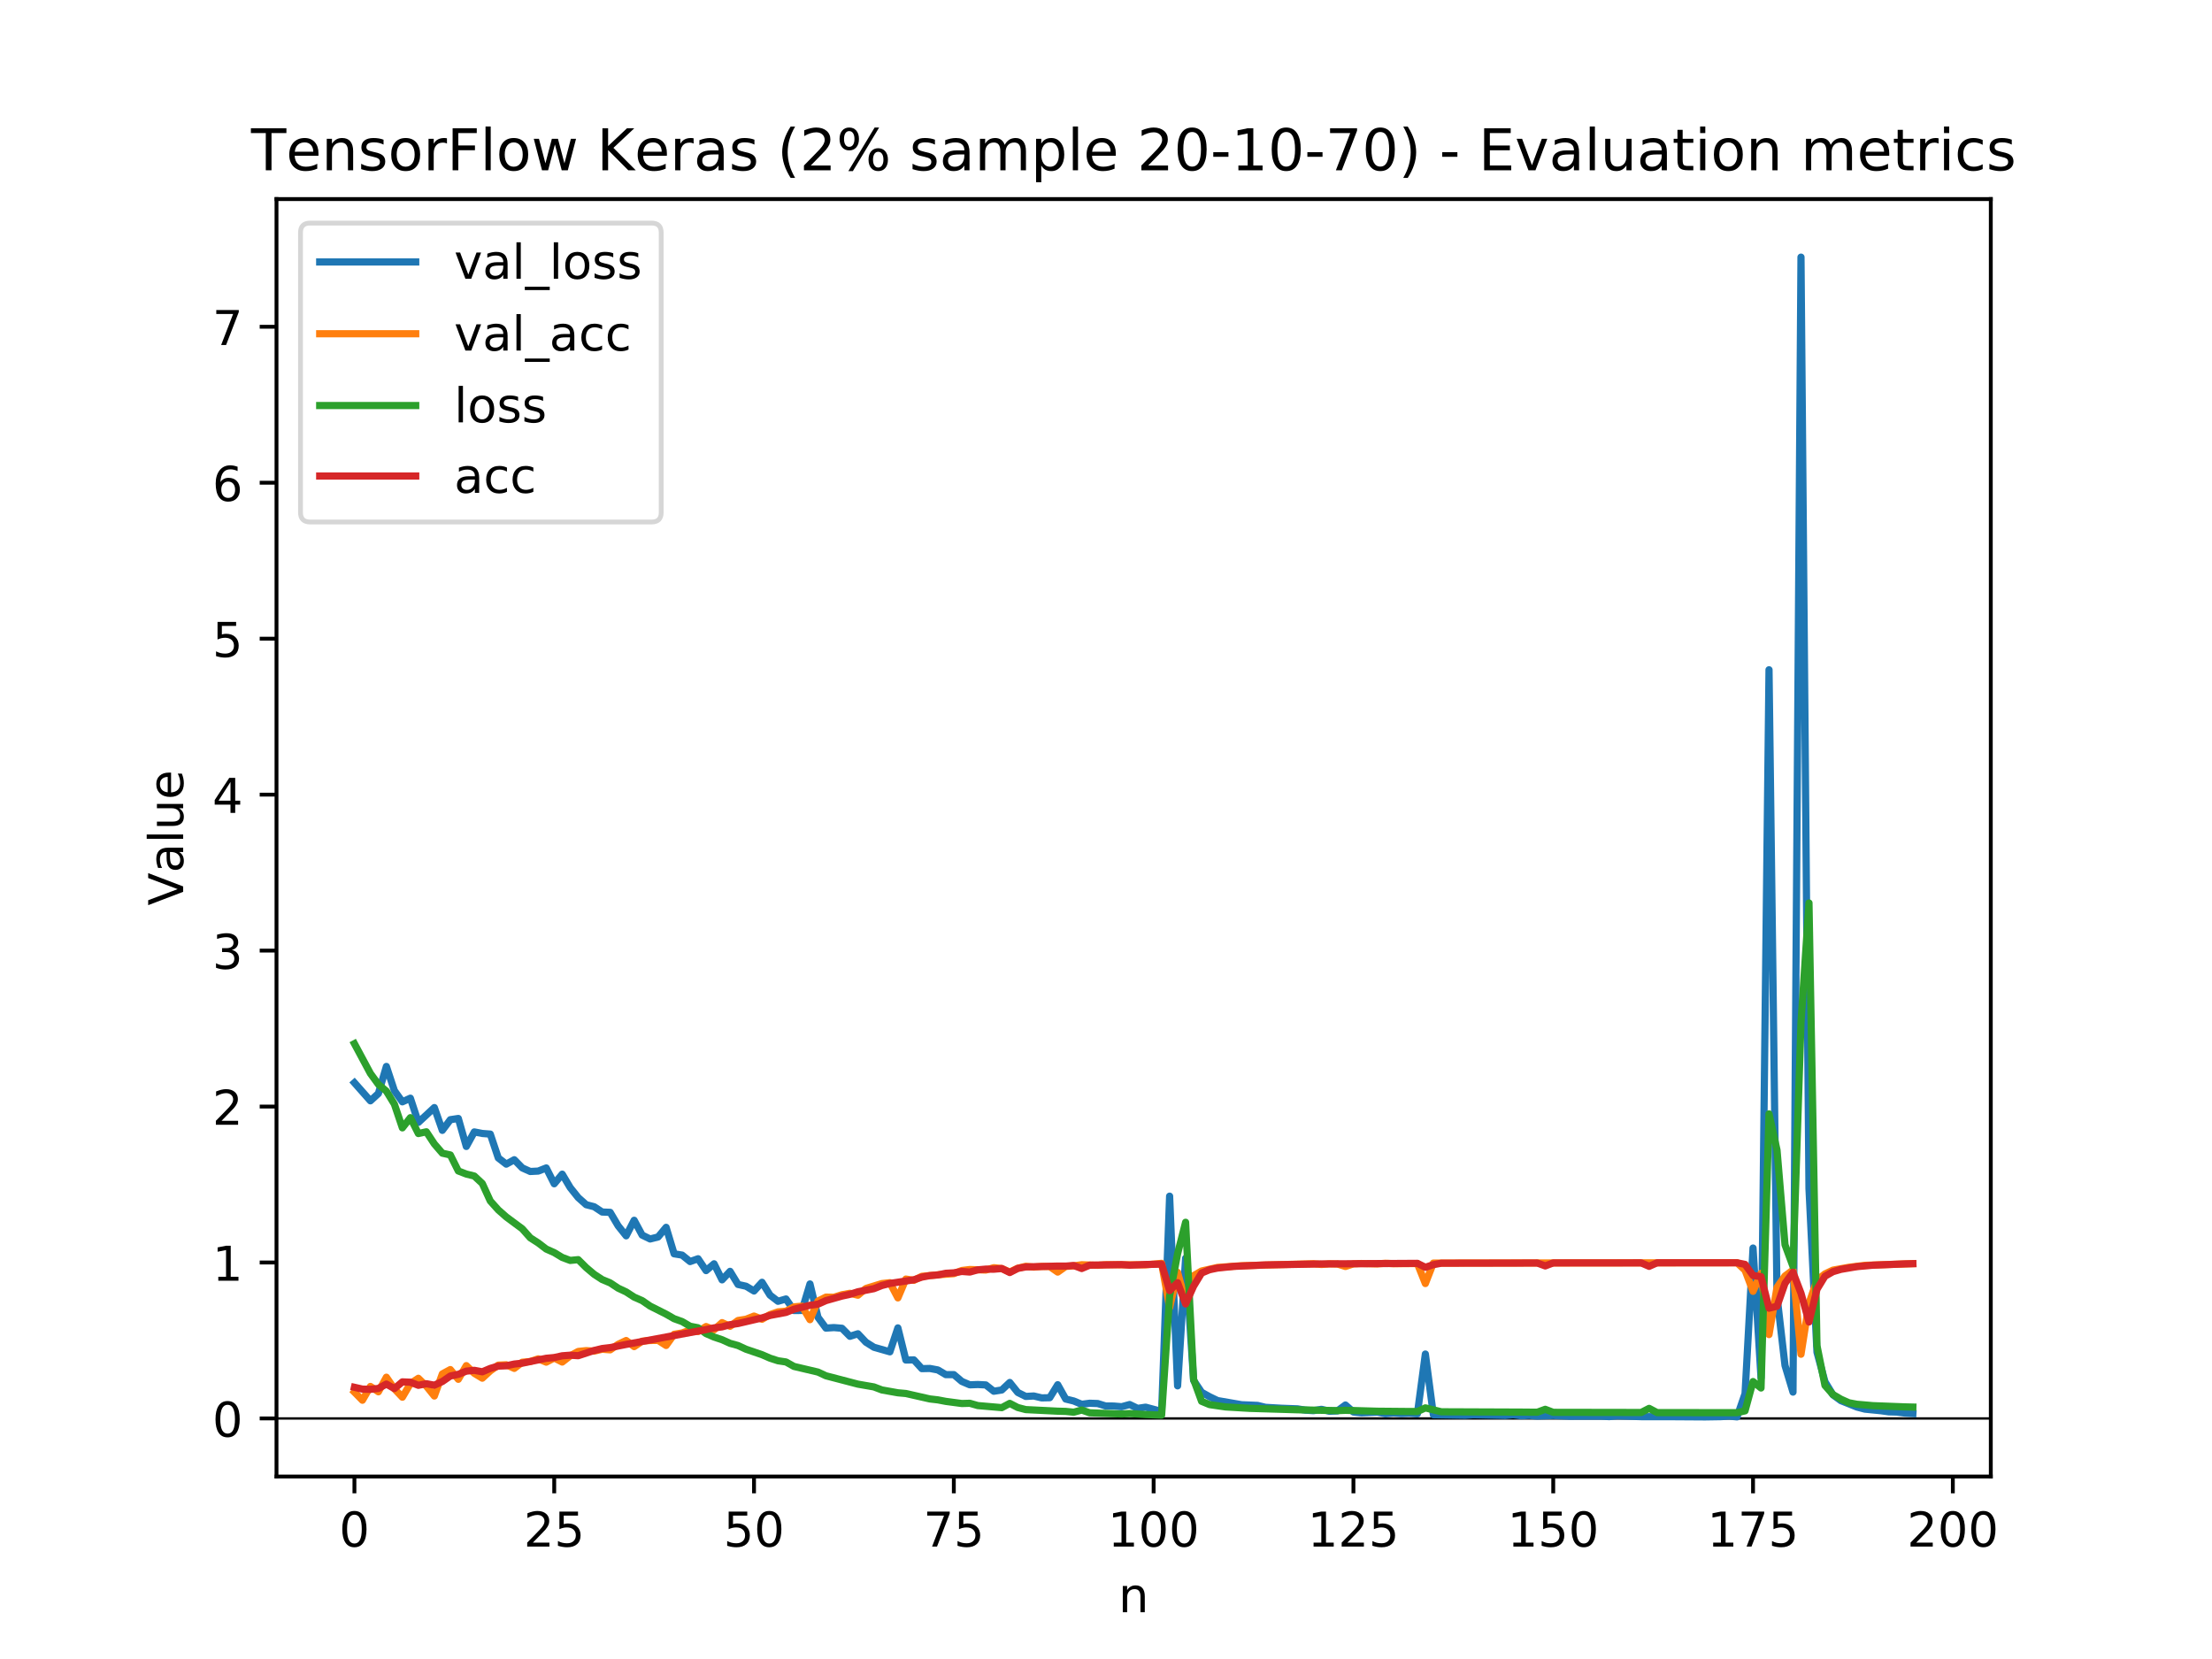 <?xml version="1.0" encoding="utf-8" standalone="no"?>
<!DOCTYPE svg PUBLIC "-//W3C//DTD SVG 1.1//EN"
  "http://www.w3.org/Graphics/SVG/1.1/DTD/svg11.dtd">
<!-- Created with matplotlib (https://matplotlib.org/) -->
<svg height="345.6pt" version="1.1" viewBox="0 0 460.8 345.6" width="460.8pt" xmlns="http://www.w3.org/2000/svg" xmlns:xlink="http://www.w3.org/1999/xlink">
 <defs>
  <style type="text/css">
*{stroke-linecap:butt;stroke-linejoin:round;}
  </style>
 </defs>
 <g id="figure_1">
  <g id="patch_1">
   <path d="M 0 345.6 
L 460.8 345.6 
L 460.8 0 
L 0 0 
z
" style="fill:#ffffff;"/>
  </g>
  <g id="axes_1">
   <g id="patch_2">
    <path d="M 57.6 307.584 
L 414.72 307.584 
L 414.72 41.472 
L 57.6 41.472 
z
" style="fill:#ffffff;"/>
   </g>
   <g id="matplotlib.axis_1">
    <g id="xtick_1">
     <g id="line2d_1">
      <defs>
       <path d="M 0 0 
L 0 3.5 
" id="m8c612cebae" style="stroke:#000000;stroke-width:0.8;"/>
      </defs>
      <g>
       <use style="stroke:#000000;stroke-width:0.8;" x="73.833" xlink:href="#m8c612cebae" y="307.584"/>
      </g>
     </g>
     <g id="text_1">
      <!-- 0 -->
      <defs>
       <path d="M 31.781 66.406 
Q 24.172 66.406 20.328 58.906 
Q 16.5 51.422 16.5 36.375 
Q 16.5 21.391 20.328 13.891 
Q 24.172 6.391 31.781 6.391 
Q 39.453 6.391 43.281 13.891 
Q 47.125 21.391 47.125 36.375 
Q 47.125 51.422 43.281 58.906 
Q 39.453 66.406 31.781 66.406 
z
M 31.781 74.219 
Q 44.047 74.219 50.516 64.516 
Q 56.984 54.828 56.984 36.375 
Q 56.984 17.969 50.516 8.266 
Q 44.047 -1.422 31.781 -1.422 
Q 19.531 -1.422 13.062 8.266 
Q 6.594 17.969 6.594 36.375 
Q 6.594 54.828 13.062 64.516 
Q 19.531 74.219 31.781 74.219 
z
" id="DejaVuSans-48"/>
      </defs>
      <g transform="translate(70.651 322.182)scale(0.1 -0.1)">
       <use xlink:href="#DejaVuSans-48"/>
      </g>
     </g>
    </g>
    <g id="xtick_2">
     <g id="line2d_2">
      <g>
       <use style="stroke:#000000;stroke-width:0.8;" x="115.455" xlink:href="#m8c612cebae" y="307.584"/>
      </g>
     </g>
     <g id="text_2">
      <!-- 25 -->
      <defs>
       <path d="M 19.188 8.297 
L 53.609 8.297 
L 53.609 0 
L 7.328 0 
L 7.328 8.297 
Q 12.938 14.109 22.625 23.891 
Q 32.328 33.688 34.812 36.531 
Q 39.547 41.844 41.422 45.531 
Q 43.312 49.219 43.312 52.781 
Q 43.312 58.594 39.234 62.25 
Q 35.156 65.922 28.609 65.922 
Q 23.969 65.922 18.812 64.312 
Q 13.672 62.703 7.812 59.422 
L 7.812 69.391 
Q 13.766 71.781 18.938 73 
Q 24.125 74.219 28.422 74.219 
Q 39.75 74.219 46.484 68.547 
Q 53.219 62.891 53.219 53.422 
Q 53.219 48.922 51.531 44.891 
Q 49.859 40.875 45.406 35.406 
Q 44.188 33.984 37.641 27.219 
Q 31.109 20.453 19.188 8.297 
z
" id="DejaVuSans-50"/>
       <path d="M 10.797 72.906 
L 49.516 72.906 
L 49.516 64.594 
L 19.828 64.594 
L 19.828 46.734 
Q 21.969 47.469 24.109 47.828 
Q 26.266 48.188 28.422 48.188 
Q 40.625 48.188 47.75 41.5 
Q 54.891 34.812 54.891 23.391 
Q 54.891 11.625 47.562 5.094 
Q 40.234 -1.422 26.906 -1.422 
Q 22.312 -1.422 17.547 -0.641 
Q 12.797 0.141 7.719 1.703 
L 7.719 11.625 
Q 12.109 9.234 16.797 8.062 
Q 21.484 6.891 26.703 6.891 
Q 35.156 6.891 40.078 11.328 
Q 45.016 15.766 45.016 23.391 
Q 45.016 31 40.078 35.438 
Q 35.156 39.891 26.703 39.891 
Q 22.75 39.891 18.812 39.016 
Q 14.891 38.141 10.797 36.281 
z
" id="DejaVuSans-53"/>
      </defs>
      <g transform="translate(109.093 322.182)scale(0.1 -0.1)">
       <use xlink:href="#DejaVuSans-50"/>
       <use x="63.623" xlink:href="#DejaVuSans-53"/>
      </g>
     </g>
    </g>
    <g id="xtick_3">
     <g id="line2d_3">
      <g>
       <use style="stroke:#000000;stroke-width:0.8;" x="157.077" xlink:href="#m8c612cebae" y="307.584"/>
      </g>
     </g>
     <g id="text_3">
      <!-- 50 -->
      <g transform="translate(150.715 322.182)scale(0.1 -0.1)">
       <use xlink:href="#DejaVuSans-53"/>
       <use x="63.623" xlink:href="#DejaVuSans-48"/>
      </g>
     </g>
    </g>
    <g id="xtick_4">
     <g id="line2d_4">
      <g>
       <use style="stroke:#000000;stroke-width:0.8;" x="198.7" xlink:href="#m8c612cebae" y="307.584"/>
      </g>
     </g>
     <g id="text_4">
      <!-- 75 -->
      <defs>
       <path d="M 8.203 72.906 
L 55.078 72.906 
L 55.078 68.703 
L 28.609 0 
L 18.312 0 
L 43.219 64.594 
L 8.203 64.594 
z
" id="DejaVuSans-55"/>
      </defs>
      <g transform="translate(192.337 322.182)scale(0.1 -0.1)">
       <use xlink:href="#DejaVuSans-55"/>
       <use x="63.623" xlink:href="#DejaVuSans-53"/>
      </g>
     </g>
    </g>
    <g id="xtick_5">
     <g id="line2d_5">
      <g>
       <use style="stroke:#000000;stroke-width:0.8;" x="240.322" xlink:href="#m8c612cebae" y="307.584"/>
      </g>
     </g>
     <g id="text_5">
      <!-- 100 -->
      <defs>
       <path d="M 12.406 8.297 
L 28.516 8.297 
L 28.516 63.922 
L 10.984 60.406 
L 10.984 69.391 
L 28.422 72.906 
L 38.281 72.906 
L 38.281 8.297 
L 54.391 8.297 
L 54.391 0 
L 12.406 0 
z
" id="DejaVuSans-49"/>
      </defs>
      <g transform="translate(230.778 322.182)scale(0.1 -0.1)">
       <use xlink:href="#DejaVuSans-49"/>
       <use x="63.623" xlink:href="#DejaVuSans-48"/>
       <use x="127.246" xlink:href="#DejaVuSans-48"/>
      </g>
     </g>
    </g>
    <g id="xtick_6">
     <g id="line2d_6">
      <g>
       <use style="stroke:#000000;stroke-width:0.8;" x="281.945" xlink:href="#m8c612cebae" y="307.584"/>
      </g>
     </g>
     <g id="text_6">
      <!-- 125 -->
      <g transform="translate(272.401 322.182)scale(0.1 -0.1)">
       <use xlink:href="#DejaVuSans-49"/>
       <use x="63.623" xlink:href="#DejaVuSans-50"/>
       <use x="127.246" xlink:href="#DejaVuSans-53"/>
      </g>
     </g>
    </g>
    <g id="xtick_7">
     <g id="line2d_7">
      <g>
       <use style="stroke:#000000;stroke-width:0.8;" x="323.567" xlink:href="#m8c612cebae" y="307.584"/>
      </g>
     </g>
     <g id="text_7">
      <!-- 150 -->
      <g transform="translate(314.023 322.182)scale(0.1 -0.1)">
       <use xlink:href="#DejaVuSans-49"/>
       <use x="63.623" xlink:href="#DejaVuSans-53"/>
       <use x="127.246" xlink:href="#DejaVuSans-48"/>
      </g>
     </g>
    </g>
    <g id="xtick_8">
     <g id="line2d_8">
      <g>
       <use style="stroke:#000000;stroke-width:0.8;" x="365.189" xlink:href="#m8c612cebae" y="307.584"/>
      </g>
     </g>
     <g id="text_8">
      <!-- 175 -->
      <g transform="translate(355.646 322.182)scale(0.1 -0.1)">
       <use xlink:href="#DejaVuSans-49"/>
       <use x="63.623" xlink:href="#DejaVuSans-55"/>
       <use x="127.246" xlink:href="#DejaVuSans-53"/>
      </g>
     </g>
    </g>
    <g id="xtick_9">
     <g id="line2d_9">
      <g>
       <use style="stroke:#000000;stroke-width:0.8;" x="406.812" xlink:href="#m8c612cebae" y="307.584"/>
      </g>
     </g>
     <g id="text_9">
      <!-- 200 -->
      <g transform="translate(397.268 322.182)scale(0.1 -0.1)">
       <use xlink:href="#DejaVuSans-50"/>
       <use x="63.623" xlink:href="#DejaVuSans-48"/>
       <use x="127.246" xlink:href="#DejaVuSans-48"/>
      </g>
     </g>
    </g>
    <g id="text_10">
     <!-- n -->
     <defs>
      <path d="M 54.891 33.016 
L 54.891 0 
L 45.906 0 
L 45.906 32.719 
Q 45.906 40.484 42.875 44.328 
Q 39.844 48.188 33.797 48.188 
Q 26.516 48.188 22.312 43.547 
Q 18.109 38.922 18.109 30.906 
L 18.109 0 
L 9.078 0 
L 9.078 54.688 
L 18.109 54.688 
L 18.109 46.188 
Q 21.344 51.125 25.703 53.562 
Q 30.078 56 35.797 56 
Q 45.219 56 50.047 50.172 
Q 54.891 44.344 54.891 33.016 
z
" id="DejaVuSans-110"/>
     </defs>
     <g transform="translate(232.991 335.861)scale(0.1 -0.1)">
      <use xlink:href="#DejaVuSans-110"/>
     </g>
    </g>
   </g>
   <g id="matplotlib.axis_2">
    <g id="ytick_1">
     <g id="line2d_10">
      <defs>
       <path d="M 0 0 
L -3.5 0 
" id="m9484116453" style="stroke:#000000;stroke-width:0.8;"/>
      </defs>
      <g>
       <use style="stroke:#000000;stroke-width:0.8;" x="57.6" xlink:href="#m9484116453" y="295.488"/>
      </g>
     </g>
     <g id="text_11">
      <!-- 0 -->
      <g transform="translate(44.237 299.287)scale(0.1 -0.1)">
       <use xlink:href="#DejaVuSans-48"/>
      </g>
     </g>
    </g>
    <g id="ytick_2">
     <g id="line2d_11">
      <g>
       <use style="stroke:#000000;stroke-width:0.8;" x="57.6" xlink:href="#m9484116453" y="263"/>
      </g>
     </g>
     <g id="text_12">
      <!-- 1 -->
      <g transform="translate(44.237 266.799)scale(0.1 -0.1)">
       <use xlink:href="#DejaVuSans-49"/>
      </g>
     </g>
    </g>
    <g id="ytick_3">
     <g id="line2d_12">
      <g>
       <use style="stroke:#000000;stroke-width:0.8;" x="57.6" xlink:href="#m9484116453" y="230.512"/>
      </g>
     </g>
     <g id="text_13">
      <!-- 2 -->
      <g transform="translate(44.237 234.311)scale(0.1 -0.1)">
       <use xlink:href="#DejaVuSans-50"/>
      </g>
     </g>
    </g>
    <g id="ytick_4">
     <g id="line2d_13">
      <g>
       <use style="stroke:#000000;stroke-width:0.8;" x="57.6" xlink:href="#m9484116453" y="198.024"/>
      </g>
     </g>
     <g id="text_14">
      <!-- 3 -->
      <defs>
       <path d="M 40.578 39.312 
Q 47.656 37.797 51.625 33 
Q 55.609 28.219 55.609 21.188 
Q 55.609 10.406 48.188 4.484 
Q 40.766 -1.422 27.094 -1.422 
Q 22.516 -1.422 17.656 -0.516 
Q 12.797 0.391 7.625 2.203 
L 7.625 11.719 
Q 11.719 9.328 16.594 8.109 
Q 21.484 6.891 26.812 6.891 
Q 36.078 6.891 40.938 10.547 
Q 45.797 14.203 45.797 21.188 
Q 45.797 27.641 41.281 31.266 
Q 36.766 34.906 28.719 34.906 
L 20.219 34.906 
L 20.219 43.016 
L 29.109 43.016 
Q 36.375 43.016 40.234 45.922 
Q 44.094 48.828 44.094 54.297 
Q 44.094 59.906 40.109 62.906 
Q 36.141 65.922 28.719 65.922 
Q 24.656 65.922 20.016 65.031 
Q 15.375 64.156 9.812 62.312 
L 9.812 71.094 
Q 15.438 72.656 20.344 73.438 
Q 25.25 74.219 29.594 74.219 
Q 40.828 74.219 47.359 69.109 
Q 53.906 64.016 53.906 55.328 
Q 53.906 49.266 50.438 45.094 
Q 46.969 40.922 40.578 39.312 
z
" id="DejaVuSans-51"/>
      </defs>
      <g transform="translate(44.237 201.824)scale(0.1 -0.1)">
       <use xlink:href="#DejaVuSans-51"/>
      </g>
     </g>
    </g>
    <g id="ytick_5">
     <g id="line2d_14">
      <g>
       <use style="stroke:#000000;stroke-width:0.8;" x="57.6" xlink:href="#m9484116453" y="165.536"/>
      </g>
     </g>
     <g id="text_15">
      <!-- 4 -->
      <defs>
       <path d="M 37.797 64.312 
L 12.891 25.391 
L 37.797 25.391 
z
M 35.203 72.906 
L 47.609 72.906 
L 47.609 25.391 
L 58.016 25.391 
L 58.016 17.188 
L 47.609 17.188 
L 47.609 0 
L 37.797 0 
L 37.797 17.188 
L 4.891 17.188 
L 4.891 26.703 
z
" id="DejaVuSans-52"/>
      </defs>
      <g transform="translate(44.237 169.336)scale(0.1 -0.1)">
       <use xlink:href="#DejaVuSans-52"/>
      </g>
     </g>
    </g>
    <g id="ytick_6">
     <g id="line2d_15">
      <g>
       <use style="stroke:#000000;stroke-width:0.8;" x="57.6" xlink:href="#m9484116453" y="133.049"/>
      </g>
     </g>
     <g id="text_16">
      <!-- 5 -->
      <g transform="translate(44.237 136.848)scale(0.1 -0.1)">
       <use xlink:href="#DejaVuSans-53"/>
      </g>
     </g>
    </g>
    <g id="ytick_7">
     <g id="line2d_16">
      <g>
       <use style="stroke:#000000;stroke-width:0.8;" x="57.6" xlink:href="#m9484116453" y="100.561"/>
      </g>
     </g>
     <g id="text_17">
      <!-- 6 -->
      <defs>
       <path d="M 33.016 40.375 
Q 26.375 40.375 22.484 35.828 
Q 18.609 31.297 18.609 23.391 
Q 18.609 15.531 22.484 10.953 
Q 26.375 6.391 33.016 6.391 
Q 39.656 6.391 43.531 10.953 
Q 47.406 15.531 47.406 23.391 
Q 47.406 31.297 43.531 35.828 
Q 39.656 40.375 33.016 40.375 
z
M 52.594 71.297 
L 52.594 62.312 
Q 48.875 64.062 45.094 64.984 
Q 41.312 65.922 37.594 65.922 
Q 27.828 65.922 22.672 59.328 
Q 17.531 52.734 16.797 39.406 
Q 19.672 43.656 24.016 45.922 
Q 28.375 48.188 33.594 48.188 
Q 44.578 48.188 50.953 41.516 
Q 57.328 34.859 57.328 23.391 
Q 57.328 12.156 50.688 5.359 
Q 44.047 -1.422 33.016 -1.422 
Q 20.359 -1.422 13.672 8.266 
Q 6.984 17.969 6.984 36.375 
Q 6.984 53.656 15.188 63.938 
Q 23.391 74.219 37.203 74.219 
Q 40.922 74.219 44.703 73.484 
Q 48.484 72.75 52.594 71.297 
z
" id="DejaVuSans-54"/>
      </defs>
      <g transform="translate(44.237 104.36)scale(0.1 -0.1)">
       <use xlink:href="#DejaVuSans-54"/>
      </g>
     </g>
    </g>
    <g id="ytick_8">
     <g id="line2d_17">
      <g>
       <use style="stroke:#000000;stroke-width:0.8;" x="57.6" xlink:href="#m9484116453" y="68.073"/>
      </g>
     </g>
     <g id="text_18">
      <!-- 7 -->
      <g transform="translate(44.237 71.872)scale(0.1 -0.1)">
       <use xlink:href="#DejaVuSans-55"/>
      </g>
     </g>
    </g>
    <g id="text_19">
     <!-- Value -->
     <defs>
      <path d="M 28.609 0 
L 0.781 72.906 
L 11.078 72.906 
L 34.188 11.531 
L 57.328 72.906 
L 67.578 72.906 
L 39.797 0 
z
" id="DejaVuSans-86"/>
      <path d="M 34.281 27.484 
Q 23.391 27.484 19.188 25 
Q 14.984 22.516 14.984 16.5 
Q 14.984 11.719 18.141 8.906 
Q 21.297 6.109 26.703 6.109 
Q 34.188 6.109 38.703 11.406 
Q 43.219 16.703 43.219 25.484 
L 43.219 27.484 
z
M 52.203 31.203 
L 52.203 0 
L 43.219 0 
L 43.219 8.297 
Q 40.141 3.328 35.547 0.953 
Q 30.953 -1.422 24.312 -1.422 
Q 15.922 -1.422 10.953 3.297 
Q 6 8.016 6 15.922 
Q 6 25.141 12.172 29.828 
Q 18.359 34.516 30.609 34.516 
L 43.219 34.516 
L 43.219 35.406 
Q 43.219 41.609 39.141 45 
Q 35.062 48.391 27.688 48.391 
Q 23 48.391 18.547 47.266 
Q 14.109 46.141 10.016 43.891 
L 10.016 52.203 
Q 14.938 54.109 19.578 55.047 
Q 24.219 56 28.609 56 
Q 40.484 56 46.344 49.844 
Q 52.203 43.703 52.203 31.203 
z
" id="DejaVuSans-97"/>
      <path d="M 9.422 75.984 
L 18.406 75.984 
L 18.406 0 
L 9.422 0 
z
" id="DejaVuSans-108"/>
      <path d="M 8.5 21.578 
L 8.5 54.688 
L 17.484 54.688 
L 17.484 21.922 
Q 17.484 14.156 20.5 10.266 
Q 23.531 6.391 29.594 6.391 
Q 36.859 6.391 41.078 11.031 
Q 45.312 15.672 45.312 23.688 
L 45.312 54.688 
L 54.297 54.688 
L 54.297 0 
L 45.312 0 
L 45.312 8.406 
Q 42.047 3.422 37.719 1 
Q 33.406 -1.422 27.688 -1.422 
Q 18.266 -1.422 13.375 4.438 
Q 8.5 10.297 8.5 21.578 
z
M 31.109 56 
z
" id="DejaVuSans-117"/>
      <path d="M 56.203 29.594 
L 56.203 25.203 
L 14.891 25.203 
Q 15.484 15.922 20.484 11.062 
Q 25.484 6.203 34.422 6.203 
Q 39.594 6.203 44.453 7.469 
Q 49.312 8.734 54.109 11.281 
L 54.109 2.781 
Q 49.266 0.734 44.188 -0.344 
Q 39.109 -1.422 33.891 -1.422 
Q 20.797 -1.422 13.156 6.188 
Q 5.516 13.812 5.516 26.812 
Q 5.516 40.234 12.766 48.109 
Q 20.016 56 32.328 56 
Q 43.359 56 49.781 48.891 
Q 56.203 41.797 56.203 29.594 
z
M 47.219 32.234 
Q 47.125 39.594 43.094 43.984 
Q 39.062 48.391 32.422 48.391 
Q 24.906 48.391 20.391 44.141 
Q 15.875 39.891 15.188 32.172 
z
" id="DejaVuSans-101"/>
     </defs>
     <g transform="translate(38.158 188.641)rotate(-90)scale(0.1 -0.1)">
      <use xlink:href="#DejaVuSans-86"/>
      <use x="68.299" xlink:href="#DejaVuSans-97"/>
      <use x="129.578" xlink:href="#DejaVuSans-108"/>
      <use x="157.361" xlink:href="#DejaVuSans-117"/>
      <use x="220.74" xlink:href="#DejaVuSans-101"/>
     </g>
    </g>
   </g>
   <g id="line2d_18">
    <path clip-path="url(#p5ff50a7398)" d="M 57.6 295.488 
L 414.72 295.488 
" style="fill:none;stroke:#000000;stroke-linecap:square;stroke-width:0.5;"/>
   </g>
   <g id="line2d_19">
    <path clip-path="url(#p5ff50a7398)" d="M 73.833 225.557 
L 77.163 229.319 
L 78.827 227.795 
L 80.492 222.158 
L 82.157 227.207 
L 83.822 229.531 
L 85.487 228.772 
L 87.152 233.819 
L 90.482 230.729 
L 92.147 235.473 
L 93.811 233.253 
L 95.476 232.996 
L 97.141 238.827 
L 98.806 235.799 
L 100.471 236.123 
L 102.136 236.252 
L 103.801 241.219 
L 105.466 242.512 
L 107.131 241.595 
L 108.796 243.294 
L 110.46 244.042 
L 112.125 243.959 
L 113.79 243.304 
L 115.455 246.602 
L 117.12 244.601 
L 118.785 247.4 
L 120.45 249.479 
L 122.115 250.961 
L 123.78 251.386 
L 125.444 252.486 
L 127.109 252.551 
L 128.774 255.365 
L 130.439 257.445 
L 132.104 254.205 
L 133.769 257.294 
L 135.434 258.103 
L 137.099 257.68 
L 138.764 255.677 
L 140.429 261.193 
L 142.093 261.459 
L 143.758 262.806 
L 145.423 262.218 
L 147.088 264.693 
L 148.753 263.272 
L 150.418 266.617 
L 152.083 264.845 
L 153.748 267.576 
L 155.413 267.943 
L 157.077 268.938 
L 158.742 267.122 
L 160.407 269.804 
L 162.072 271.083 
L 163.737 270.598 
L 165.402 273.008 
L 167.067 272.989 
L 168.732 267.47 
L 170.397 274.41 
L 172.062 276.67 
L 173.726 276.559 
L 175.391 276.702 
L 177.056 278.377 
L 178.721 277.848 
L 180.386 279.608 
L 182.051 280.657 
L 185.381 281.607 
L 187.046 276.625 
L 188.71 283.32 
L 190.375 283.29 
L 192.04 285.112 
L 193.705 285.074 
L 195.37 285.386 
L 197.035 286.363 
L 198.7 286.36 
L 200.365 287.774 
L 202.03 288.486 
L 203.695 288.421 
L 205.359 288.506 
L 207.024 289.82 
L 208.689 289.56 
L 210.354 287.994 
L 212.019 290.072 
L 213.684 290.902 
L 215.349 290.81 
L 217.014 291.206 
L 218.679 291.167 
L 220.343 288.462 
L 222.008 291.444 
L 223.673 291.851 
L 225.338 292.54 
L 227.003 292.323 
L 228.668 292.381 
L 230.333 292.895 
L 231.998 292.905 
L 233.663 293.042 
L 235.328 292.589 
L 236.992 293.391 
L 238.657 293.139 
L 241.987 294.029 
L 243.652 249.182 
L 245.317 288.697 
L 246.982 262.11 
L 248.647 287.551 
L 250.312 290.037 
L 251.977 290.965 
L 253.641 291.763 
L 258.636 292.629 
L 261.966 292.771 
L 263.631 293.173 
L 266.961 293.364 
L 270.29 293.487 
L 271.955 293.762 
L 273.62 293.863 
L 275.285 293.587 
L 276.95 293.99 
L 278.615 293.913 
L 280.28 292.69 
L 281.945 294.146 
L 283.61 294.325 
L 286.939 294.176 
L 288.604 294.502 
L 290.269 294.337 
L 291.934 294.464 
L 293.599 294.391 
L 295.264 294.515 
L 296.929 282.071 
L 298.594 294.72 
L 305.253 294.827 
L 306.918 294.721 
L 313.578 294.861 
L 315.243 294.718 
L 316.907 294.929 
L 318.572 294.85 
L 320.237 295 
L 323.567 294.874 
L 326.897 295.029 
L 333.556 295.025 
L 335.221 295.108 
L 336.886 294.964 
L 341.881 295.115 
L 348.54 295.124 
L 355.2 295.166 
L 358.53 295.113 
L 360.195 295.01 
L 361.86 295.161 
L 363.524 290.335 
L 365.189 259.99 
L 366.854 287.017 
L 368.519 139.525 
L 370.184 270.066 
L 371.849 284.453 
L 373.514 289.998 
L 375.179 53.568 
L 376.844 247.594 
L 378.509 281.679 
L 380.173 287.841 
L 381.838 290.568 
L 383.503 291.782 
L 386.833 293.115 
L 388.498 293.549 
L 391.828 293.88 
L 393.493 294.114 
L 395.157 294.156 
L 396.822 294.372 
L 398.487 294.475 
L 398.487 294.475 
" style="fill:none;stroke:#1f77b4;stroke-linecap:square;stroke-width:1.5;"/>
   </g>
   <g id="line2d_20">
    <path clip-path="url(#p5ff50a7398)" d="M 73.833 290 
L 75.498 291.693 
L 77.163 288.822 
L 78.827 289.935 
L 80.492 286.899 
L 82.157 289.312 
L 83.822 291.063 
L 85.487 288.229 
L 87.152 287.124 
L 88.817 288.752 
L 90.482 290.815 
L 92.147 286.212 
L 93.811 285.307 
L 95.476 287.331 
L 97.141 284.485 
L 98.806 286.09 
L 100.471 287.099 
L 102.136 285.569 
L 103.801 284.381 
L 105.466 284.311 
L 107.131 285.059 
L 108.796 283.778 
L 110.46 283.631 
L 112.125 283.07 
L 113.79 283.76 
L 115.455 282.895 
L 117.12 283.738 
L 118.785 282.445 
L 120.45 281.531 
L 122.115 281.363 
L 123.78 281.462 
L 125.444 281.067 
L 127.109 281.196 
L 128.774 280.048 
L 130.439 279.257 
L 132.104 280.521 
L 133.769 279.397 
L 135.434 279.244 
L 137.099 279.221 
L 138.764 280.285 
L 140.429 277.959 
L 142.093 277.685 
L 143.758 277.08 
L 145.423 277.377 
L 147.088 276.343 
L 148.753 277.019 
L 150.418 275.528 
L 152.083 276.29 
L 153.748 275.079 
L 155.413 274.821 
L 157.077 274.16 
L 158.742 274.823 
L 160.407 273.854 
L 162.072 273.286 
L 163.737 273.146 
L 165.402 272.246 
L 167.067 272.099 
L 168.732 274.911 
L 170.397 271.032 
L 172.062 270.213 
L 173.726 270.239 
L 175.391 269.716 
L 177.056 269.418 
L 178.721 269.817 
L 180.386 268.412 
L 183.716 267.388 
L 185.381 267.209 
L 187.046 270.376 
L 188.71 266.453 
L 190.375 266.717 
L 192.04 265.875 
L 195.37 265.566 
L 198.7 265.32 
L 200.365 264.667 
L 202.03 264.465 
L 205.359 264.572 
L 207.024 264.082 
L 208.689 264.267 
L 210.354 264.985 
L 212.019 264.196 
L 213.684 263.792 
L 215.349 263.962 
L 217.014 263.822 
L 218.679 263.844 
L 220.343 264.998 
L 222.008 263.82 
L 223.673 263.709 
L 225.338 263.467 
L 228.668 263.585 
L 230.333 263.464 
L 238.657 263.492 
L 241.987 263.177 
L 243.652 272.368 
L 245.317 265.065 
L 246.982 271.102 
L 248.647 265.747 
L 250.312 264.772 
L 253.641 264.024 
L 258.636 263.671 
L 273.62 263.258 
L 275.285 263.412 
L 276.95 263.283 
L 278.615 263.315 
L 280.28 263.832 
L 281.945 263.284 
L 283.61 263.214 
L 286.939 263.293 
L 288.604 263.159 
L 290.269 263.253 
L 295.264 263.214 
L 296.929 267.384 
L 298.594 263.123 
L 361.86 263.053 
L 363.524 264.607 
L 365.189 269.003 
L 366.854 265.255 
L 368.519 278.014 
L 370.184 268.193 
L 371.849 265.809 
L 373.514 264.569 
L 375.179 282.114 
L 376.844 271.534 
L 378.509 266.683 
L 380.173 265.379 
L 381.838 264.59 
L 385.168 263.995 
L 388.498 263.59 
L 398.487 263.24 
L 398.487 263.24 
" style="fill:none;stroke:#ff7f0e;stroke-linecap:square;stroke-width:1.5;"/>
   </g>
   <g id="line2d_21">
    <path clip-path="url(#p5ff50a7398)" d="M 73.833 217.416 
L 77.163 223.62 
L 78.827 225.899 
L 80.492 227.306 
L 82.157 230.021 
L 83.822 234.953 
L 85.487 232.834 
L 87.152 236.136 
L 88.817 235.776 
L 90.482 238.3 
L 92.147 240.229 
L 93.811 240.596 
L 95.476 243.933 
L 97.141 244.577 
L 98.806 244.988 
L 100.471 246.543 
L 102.136 250.185 
L 103.801 252.044 
L 105.466 253.509 
L 108.796 255.98 
L 110.46 257.857 
L 112.125 258.926 
L 113.79 260.198 
L 115.455 260.94 
L 117.12 261.948 
L 118.785 262.569 
L 120.45 262.408 
L 122.115 264.063 
L 123.78 265.466 
L 125.444 266.554 
L 127.109 267.247 
L 128.774 268.348 
L 130.439 269.129 
L 132.104 270.207 
L 133.769 270.94 
L 135.434 272.082 
L 138.764 273.757 
L 140.429 274.712 
L 142.093 275.304 
L 143.758 276.279 
L 145.423 276.601 
L 147.088 277.813 
L 148.753 278.536 
L 150.418 279.088 
L 152.083 279.84 
L 153.748 280.301 
L 155.413 281.071 
L 158.742 282.207 
L 160.407 282.932 
L 162.072 283.471 
L 163.737 283.721 
L 165.402 284.654 
L 170.397 285.827 
L 172.062 286.602 
L 178.721 288.342 
L 182.051 288.92 
L 183.716 289.551 
L 187.046 290.144 
L 188.71 290.293 
L 193.705 291.425 
L 195.37 291.618 
L 197.035 291.935 
L 200.365 292.376 
L 202.03 292.328 
L 203.695 292.806 
L 208.689 293.239 
L 210.354 292.349 
L 212.019 293.211 
L 213.684 293.644 
L 220.343 293.976 
L 222.008 294.022 
L 223.673 294.19 
L 225.338 293.738 
L 227.003 294.316 
L 233.663 294.561 
L 235.328 294.468 
L 238.657 294.671 
L 241.987 294.795 
L 243.652 269.975 
L 245.317 261.163 
L 246.982 254.624 
L 248.647 287.354 
L 250.312 291.916 
L 251.977 292.606 
L 255.306 293.088 
L 260.301 293.383 
L 270.29 293.683 
L 278.615 293.861 
L 280.28 293.795 
L 286.939 293.984 
L 293.599 294.042 
L 295.264 294.049 
L 296.929 293.289 
L 300.258 294.102 
L 316.907 294.167 
L 320.237 294.195 
L 321.902 293.584 
L 323.567 294.217 
L 341.881 294.248 
L 343.546 293.391 
L 345.211 294.272 
L 361.86 294.287 
L 363.524 293.907 
L 365.189 287.802 
L 366.854 289.145 
L 368.519 232.043 
L 370.184 239.586 
L 371.849 259.312 
L 373.514 263.83 
L 375.179 213.054 
L 376.844 188.102 
L 378.509 280.321 
L 380.173 288.615 
L 381.838 290.507 
L 383.503 291.482 
L 385.168 292.223 
L 386.833 292.535 
L 390.163 292.825 
L 396.822 293.08 
L 398.487 293.119 
L 398.487 293.119 
" style="fill:none;stroke:#2ca02c;stroke-linecap:square;stroke-width:1.5;"/>
   </g>
   <g id="line2d_22">
    <path clip-path="url(#p5ff50a7398)" d="M 73.833 288.997 
L 75.498 289.376 
L 77.163 289.425 
L 78.827 289.238 
L 80.492 288.322 
L 82.157 289.267 
L 83.822 287.869 
L 85.487 287.938 
L 87.152 288.585 
L 88.817 288.253 
L 90.482 288.56 
L 92.147 287.798 
L 93.811 286.65 
L 95.476 286.296 
L 97.141 285.635 
L 98.806 285.463 
L 100.471 285.771 
L 102.136 285.066 
L 103.801 284.586 
L 105.466 284.518 
L 107.131 284.155 
L 108.796 283.976 
L 113.79 282.955 
L 115.455 282.803 
L 117.12 282.435 
L 118.785 282.311 
L 120.45 282.419 
L 123.78 281.325 
L 125.444 280.923 
L 127.109 280.726 
L 130.439 280.068 
L 147.088 276.978 
L 148.753 276.62 
L 150.418 276.411 
L 152.083 275.956 
L 153.748 275.713 
L 157.077 274.936 
L 158.742 274.546 
L 160.407 274.028 
L 163.737 273.4 
L 165.402 272.73 
L 168.732 271.916 
L 170.397 271.683 
L 172.062 270.938 
L 175.391 269.997 
L 177.056 269.631 
L 178.721 269.098 
L 182.051 268.451 
L 183.716 267.791 
L 185.381 267.363 
L 190.375 266.602 
L 192.04 266.048 
L 193.705 265.732 
L 195.37 265.594 
L 197.035 265.248 
L 198.7 265.155 
L 200.365 264.867 
L 202.03 264.989 
L 203.695 264.527 
L 205.359 264.381 
L 207.024 264.4 
L 208.689 264.256 
L 210.354 265.091 
L 212.019 264.23 
L 213.684 263.926 
L 220.343 263.746 
L 222.008 263.755 
L 223.673 263.625 
L 225.338 264.255 
L 227.003 263.556 
L 233.663 263.443 
L 235.328 263.556 
L 238.657 263.414 
L 241.987 263.341 
L 243.652 268.862 
L 245.317 267.207 
L 246.982 271.634 
L 248.647 267.936 
L 250.312 265.196 
L 251.977 264.504 
L 253.641 264.159 
L 256.971 263.815 
L 263.631 263.506 
L 275.285 263.296 
L 295.264 263.179 
L 296.929 264 
L 298.594 263.455 
L 300.258 263.147 
L 316.907 263.118 
L 320.237 263.104 
L 321.902 263.716 
L 323.567 263.086 
L 341.881 263.08 
L 343.546 263.8 
L 345.211 263.058 
L 361.86 263.058 
L 363.524 263.394 
L 365.189 265.708 
L 366.854 265.946 
L 368.519 272.518 
L 370.184 272.122 
L 371.849 267.352 
L 373.514 265.041 
L 375.179 269.399 
L 376.844 275.393 
L 378.509 268.583 
L 380.173 265.859 
L 381.838 264.914 
L 383.503 264.428 
L 386.833 263.863 
L 390.163 263.562 
L 396.822 263.291 
L 398.487 263.248 
L 398.487 263.248 
" style="fill:none;stroke:#d62728;stroke-linecap:square;stroke-width:1.5;"/>
   </g>
   <g id="patch_3">
    <path d="M 57.6 307.584 
L 57.6 41.472 
" style="fill:none;stroke:#000000;stroke-linecap:square;stroke-linejoin:miter;stroke-width:0.8;"/>
   </g>
   <g id="patch_4">
    <path d="M 414.72 307.584 
L 414.72 41.472 
" style="fill:none;stroke:#000000;stroke-linecap:square;stroke-linejoin:miter;stroke-width:0.8;"/>
   </g>
   <g id="patch_5">
    <path d="M 57.6 307.584 
L 414.72 307.584 
" style="fill:none;stroke:#000000;stroke-linecap:square;stroke-linejoin:miter;stroke-width:0.8;"/>
   </g>
   <g id="patch_6">
    <path d="M 57.6 41.472 
L 414.72 41.472 
" style="fill:none;stroke:#000000;stroke-linecap:square;stroke-linejoin:miter;stroke-width:0.8;"/>
   </g>
   <g id="text_20">
    <!-- TensorFlow Keras (2% sample 20-10-70) - Evaluation metrics -->
    <defs>
     <path d="M -0.297 72.906 
L 61.375 72.906 
L 61.375 64.594 
L 35.5 64.594 
L 35.5 0 
L 25.594 0 
L 25.594 64.594 
L -0.297 64.594 
z
" id="DejaVuSans-84"/>
     <path d="M 44.281 53.078 
L 44.281 44.578 
Q 40.484 46.531 36.375 47.5 
Q 32.281 48.484 27.875 48.484 
Q 21.188 48.484 17.844 46.438 
Q 14.5 44.391 14.5 40.281 
Q 14.5 37.156 16.891 35.375 
Q 19.281 33.594 26.516 31.984 
L 29.594 31.297 
Q 39.156 29.25 43.188 25.516 
Q 47.219 21.781 47.219 15.094 
Q 47.219 7.469 41.188 3.016 
Q 35.156 -1.422 24.609 -1.422 
Q 20.219 -1.422 15.453 -0.562 
Q 10.688 0.297 5.422 2 
L 5.422 11.281 
Q 10.406 8.688 15.234 7.391 
Q 20.062 6.109 24.812 6.109 
Q 31.156 6.109 34.562 8.281 
Q 37.984 10.453 37.984 14.406 
Q 37.984 18.062 35.516 20.016 
Q 33.062 21.969 24.703 23.781 
L 21.578 24.516 
Q 13.234 26.266 9.516 29.906 
Q 5.812 33.547 5.812 39.891 
Q 5.812 47.609 11.281 51.797 
Q 16.75 56 26.812 56 
Q 31.781 56 36.172 55.266 
Q 40.578 54.547 44.281 53.078 
z
" id="DejaVuSans-115"/>
     <path d="M 30.609 48.391 
Q 23.391 48.391 19.188 42.75 
Q 14.984 37.109 14.984 27.297 
Q 14.984 17.484 19.156 11.844 
Q 23.344 6.203 30.609 6.203 
Q 37.797 6.203 41.984 11.859 
Q 46.188 17.531 46.188 27.297 
Q 46.188 37.016 41.984 42.703 
Q 37.797 48.391 30.609 48.391 
z
M 30.609 56 
Q 42.328 56 49.016 48.375 
Q 55.719 40.766 55.719 27.297 
Q 55.719 13.875 49.016 6.219 
Q 42.328 -1.422 30.609 -1.422 
Q 18.844 -1.422 12.172 6.219 
Q 5.516 13.875 5.516 27.297 
Q 5.516 40.766 12.172 48.375 
Q 18.844 56 30.609 56 
z
" id="DejaVuSans-111"/>
     <path d="M 41.109 46.297 
Q 39.594 47.172 37.812 47.578 
Q 36.031 48 33.891 48 
Q 26.266 48 22.188 43.047 
Q 18.109 38.094 18.109 28.812 
L 18.109 0 
L 9.078 0 
L 9.078 54.688 
L 18.109 54.688 
L 18.109 46.188 
Q 20.953 51.172 25.484 53.578 
Q 30.031 56 36.531 56 
Q 37.453 56 38.578 55.875 
Q 39.703 55.766 41.062 55.516 
z
" id="DejaVuSans-114"/>
     <path d="M 9.812 72.906 
L 51.703 72.906 
L 51.703 64.594 
L 19.672 64.594 
L 19.672 43.109 
L 48.578 43.109 
L 48.578 34.812 
L 19.672 34.812 
L 19.672 0 
L 9.812 0 
z
" id="DejaVuSans-70"/>
     <path d="M 4.203 54.688 
L 13.188 54.688 
L 24.422 12.016 
L 35.594 54.688 
L 46.188 54.688 
L 57.422 12.016 
L 68.609 54.688 
L 77.594 54.688 
L 63.281 0 
L 52.688 0 
L 40.922 44.828 
L 29.109 0 
L 18.5 0 
z
" id="DejaVuSans-119"/>
     <path id="DejaVuSans-32"/>
     <path d="M 9.812 72.906 
L 19.672 72.906 
L 19.672 42.094 
L 52.391 72.906 
L 65.094 72.906 
L 28.906 38.922 
L 67.672 0 
L 54.688 0 
L 19.672 35.109 
L 19.672 0 
L 9.812 0 
z
" id="DejaVuSans-75"/>
     <path d="M 31 75.875 
Q 24.469 64.656 21.281 53.656 
Q 18.109 42.672 18.109 31.391 
Q 18.109 20.125 21.312 9.062 
Q 24.516 -2 31 -13.188 
L 23.188 -13.188 
Q 15.875 -1.703 12.234 9.375 
Q 8.594 20.453 8.594 31.391 
Q 8.594 42.281 12.203 53.312 
Q 15.828 64.359 23.188 75.875 
z
" id="DejaVuSans-40"/>
     <path d="M 72.703 32.078 
Q 68.453 32.078 66.031 28.469 
Q 63.625 24.859 63.625 18.406 
Q 63.625 12.062 66.031 8.422 
Q 68.453 4.781 72.703 4.781 
Q 76.859 4.781 79.266 8.422 
Q 81.688 12.062 81.688 18.406 
Q 81.688 24.812 79.266 28.438 
Q 76.859 32.078 72.703 32.078 
z
M 72.703 38.281 
Q 80.422 38.281 84.953 32.906 
Q 89.5 27.547 89.5 18.406 
Q 89.5 9.281 84.938 3.922 
Q 80.375 -1.422 72.703 -1.422 
Q 64.891 -1.422 60.344 3.922 
Q 55.812 9.281 55.812 18.406 
Q 55.812 27.594 60.375 32.938 
Q 64.938 38.281 72.703 38.281 
z
M 22.312 68.016 
Q 18.109 68.016 15.688 64.375 
Q 13.281 60.75 13.281 54.391 
Q 13.281 47.953 15.672 44.328 
Q 18.062 40.719 22.312 40.719 
Q 26.562 40.719 28.969 44.328 
Q 31.391 47.953 31.391 54.391 
Q 31.391 60.688 28.953 64.344 
Q 26.516 68.016 22.312 68.016 
z
M 66.406 74.219 
L 74.219 74.219 
L 28.609 -1.422 
L 20.797 -1.422 
z
M 22.312 74.219 
Q 30.031 74.219 34.609 68.875 
Q 39.203 63.531 39.203 54.391 
Q 39.203 45.172 34.641 39.844 
Q 30.078 34.516 22.312 34.516 
Q 14.547 34.516 10.031 39.859 
Q 5.516 45.219 5.516 54.391 
Q 5.516 63.484 10.047 68.844 
Q 14.594 74.219 22.312 74.219 
z
" id="DejaVuSans-37"/>
     <path d="M 52 44.188 
Q 55.375 50.25 60.062 53.125 
Q 64.75 56 71.094 56 
Q 79.641 56 84.281 50.016 
Q 88.922 44.047 88.922 33.016 
L 88.922 0 
L 79.891 0 
L 79.891 32.719 
Q 79.891 40.578 77.094 44.375 
Q 74.312 48.188 68.609 48.188 
Q 61.625 48.188 57.562 43.547 
Q 53.516 38.922 53.516 30.906 
L 53.516 0 
L 44.484 0 
L 44.484 32.719 
Q 44.484 40.625 41.703 44.406 
Q 38.922 48.188 33.109 48.188 
Q 26.219 48.188 22.156 43.531 
Q 18.109 38.875 18.109 30.906 
L 18.109 0 
L 9.078 0 
L 9.078 54.688 
L 18.109 54.688 
L 18.109 46.188 
Q 21.188 51.219 25.484 53.609 
Q 29.781 56 35.688 56 
Q 41.656 56 45.828 52.969 
Q 50 49.953 52 44.188 
z
" id="DejaVuSans-109"/>
     <path d="M 18.109 8.203 
L 18.109 -20.797 
L 9.078 -20.797 
L 9.078 54.688 
L 18.109 54.688 
L 18.109 46.391 
Q 20.953 51.266 25.266 53.625 
Q 29.594 56 35.594 56 
Q 45.562 56 51.781 48.094 
Q 58.016 40.188 58.016 27.297 
Q 58.016 14.406 51.781 6.484 
Q 45.562 -1.422 35.594 -1.422 
Q 29.594 -1.422 25.266 0.953 
Q 20.953 3.328 18.109 8.203 
z
M 48.688 27.297 
Q 48.688 37.203 44.609 42.844 
Q 40.531 48.484 33.406 48.484 
Q 26.266 48.484 22.188 42.844 
Q 18.109 37.203 18.109 27.297 
Q 18.109 17.391 22.188 11.75 
Q 26.266 6.109 33.406 6.109 
Q 40.531 6.109 44.609 11.75 
Q 48.688 17.391 48.688 27.297 
z
" id="DejaVuSans-112"/>
     <path d="M 4.891 31.391 
L 31.203 31.391 
L 31.203 23.391 
L 4.891 23.391 
z
" id="DejaVuSans-45"/>
     <path d="M 8.016 75.875 
L 15.828 75.875 
Q 23.141 64.359 26.781 53.312 
Q 30.422 42.281 30.422 31.391 
Q 30.422 20.453 26.781 9.375 
Q 23.141 -1.703 15.828 -13.188 
L 8.016 -13.188 
Q 14.5 -2 17.703 9.062 
Q 20.906 20.125 20.906 31.391 
Q 20.906 42.672 17.703 53.656 
Q 14.5 64.656 8.016 75.875 
z
" id="DejaVuSans-41"/>
     <path d="M 9.812 72.906 
L 55.906 72.906 
L 55.906 64.594 
L 19.672 64.594 
L 19.672 43.016 
L 54.391 43.016 
L 54.391 34.719 
L 19.672 34.719 
L 19.672 8.297 
L 56.781 8.297 
L 56.781 0 
L 9.812 0 
z
" id="DejaVuSans-69"/>
     <path d="M 2.984 54.688 
L 12.5 54.688 
L 29.594 8.797 
L 46.688 54.688 
L 56.203 54.688 
L 35.688 0 
L 23.484 0 
z
" id="DejaVuSans-118"/>
     <path d="M 18.312 70.219 
L 18.312 54.688 
L 36.812 54.688 
L 36.812 47.703 
L 18.312 47.703 
L 18.312 18.016 
Q 18.312 11.328 20.141 9.422 
Q 21.969 7.516 27.594 7.516 
L 36.812 7.516 
L 36.812 0 
L 27.594 0 
Q 17.188 0 13.234 3.875 
Q 9.281 7.766 9.281 18.016 
L 9.281 47.703 
L 2.688 47.703 
L 2.688 54.688 
L 9.281 54.688 
L 9.281 70.219 
z
" id="DejaVuSans-116"/>
     <path d="M 9.422 54.688 
L 18.406 54.688 
L 18.406 0 
L 9.422 0 
z
M 9.422 75.984 
L 18.406 75.984 
L 18.406 64.594 
L 9.422 64.594 
z
" id="DejaVuSans-105"/>
     <path d="M 48.781 52.594 
L 48.781 44.188 
Q 44.969 46.297 41.141 47.344 
Q 37.312 48.391 33.406 48.391 
Q 24.656 48.391 19.812 42.844 
Q 14.984 37.312 14.984 27.297 
Q 14.984 17.281 19.812 11.734 
Q 24.656 6.203 33.406 6.203 
Q 37.312 6.203 41.141 7.25 
Q 44.969 8.297 48.781 10.406 
L 48.781 2.094 
Q 45.016 0.344 40.984 -0.531 
Q 36.969 -1.422 32.422 -1.422 
Q 20.062 -1.422 12.781 6.344 
Q 5.516 14.109 5.516 27.297 
Q 5.516 40.672 12.859 48.328 
Q 20.219 56 33.016 56 
Q 37.156 56 41.109 55.141 
Q 45.062 54.297 48.781 52.594 
z
" id="DejaVuSans-99"/>
    </defs>
    <g transform="translate(52.299 35.472)scale(0.12 -0.12)">
     <use xlink:href="#DejaVuSans-84"/>
     <use x="60.818" xlink:href="#DejaVuSans-101"/>
     <use x="122.342" xlink:href="#DejaVuSans-110"/>
     <use x="185.721" xlink:href="#DejaVuSans-115"/>
     <use x="237.82" xlink:href="#DejaVuSans-111"/>
     <use x="299.002" xlink:href="#DejaVuSans-114"/>
     <use x="340.115" xlink:href="#DejaVuSans-70"/>
     <use x="397.635" xlink:href="#DejaVuSans-108"/>
     <use x="425.418" xlink:href="#DejaVuSans-111"/>
     <use x="486.6" xlink:href="#DejaVuSans-119"/>
     <use x="568.387" xlink:href="#DejaVuSans-32"/>
     <use x="600.174" xlink:href="#DejaVuSans-75"/>
     <use x="665.672" xlink:href="#DejaVuSans-101"/>
     <use x="727.195" xlink:href="#DejaVuSans-114"/>
     <use x="768.309" xlink:href="#DejaVuSans-97"/>
     <use x="829.588" xlink:href="#DejaVuSans-115"/>
     <use x="881.688" xlink:href="#DejaVuSans-32"/>
     <use x="913.475" xlink:href="#DejaVuSans-40"/>
     <use x="952.488" xlink:href="#DejaVuSans-50"/>
     <use x="1016.111" xlink:href="#DejaVuSans-37"/>
     <use x="1111.131" xlink:href="#DejaVuSans-32"/>
     <use x="1142.918" xlink:href="#DejaVuSans-115"/>
     <use x="1195.018" xlink:href="#DejaVuSans-97"/>
     <use x="1256.297" xlink:href="#DejaVuSans-109"/>
     <use x="1353.709" xlink:href="#DejaVuSans-112"/>
     <use x="1417.186" xlink:href="#DejaVuSans-108"/>
     <use x="1444.969" xlink:href="#DejaVuSans-101"/>
     <use x="1506.492" xlink:href="#DejaVuSans-32"/>
     <use x="1538.279" xlink:href="#DejaVuSans-50"/>
     <use x="1601.902" xlink:href="#DejaVuSans-48"/>
     <use x="1665.525" xlink:href="#DejaVuSans-45"/>
     <use x="1701.609" xlink:href="#DejaVuSans-49"/>
     <use x="1765.232" xlink:href="#DejaVuSans-48"/>
     <use x="1828.855" xlink:href="#DejaVuSans-45"/>
     <use x="1864.939" xlink:href="#DejaVuSans-55"/>
     <use x="1928.562" xlink:href="#DejaVuSans-48"/>
     <use x="1992.186" xlink:href="#DejaVuSans-41"/>
     <use x="2031.199" xlink:href="#DejaVuSans-32"/>
     <use x="2062.986" xlink:href="#DejaVuSans-45"/>
     <use x="2099.07" xlink:href="#DejaVuSans-32"/>
     <use x="2130.857" xlink:href="#DejaVuSans-69"/>
     <use x="2194.041" xlink:href="#DejaVuSans-118"/>
     <use x="2253.221" xlink:href="#DejaVuSans-97"/>
     <use x="2314.5" xlink:href="#DejaVuSans-108"/>
     <use x="2342.283" xlink:href="#DejaVuSans-117"/>
     <use x="2405.662" xlink:href="#DejaVuSans-97"/>
     <use x="2466.941" xlink:href="#DejaVuSans-116"/>
     <use x="2506.15" xlink:href="#DejaVuSans-105"/>
     <use x="2533.934" xlink:href="#DejaVuSans-111"/>
     <use x="2595.115" xlink:href="#DejaVuSans-110"/>
     <use x="2658.494" xlink:href="#DejaVuSans-32"/>
     <use x="2690.281" xlink:href="#DejaVuSans-109"/>
     <use x="2787.693" xlink:href="#DejaVuSans-101"/>
     <use x="2849.217" xlink:href="#DejaVuSans-116"/>
     <use x="2888.426" xlink:href="#DejaVuSans-114"/>
     <use x="2929.539" xlink:href="#DejaVuSans-105"/>
     <use x="2957.322" xlink:href="#DejaVuSans-99"/>
     <use x="3012.303" xlink:href="#DejaVuSans-115"/>
    </g>
   </g>
   <g id="legend_1">
    <g id="patch_7">
     <path d="M 64.6 108.741 
L 135.741 108.741 
Q 137.741 108.741 137.741 106.741 
L 137.741 48.472 
Q 137.741 46.472 135.741 46.472 
L 64.6 46.472 
Q 62.6 46.472 62.6 48.472 
L 62.6 106.741 
Q 62.6 108.741 64.6 108.741 
z
" style="fill:#ffffff;opacity:0.8;stroke:#cccccc;stroke-linejoin:miter;"/>
    </g>
    <g id="line2d_23">
     <path d="M 66.6 54.57 
L 86.6 54.57 
" style="fill:none;stroke:#1f77b4;stroke-linecap:square;stroke-width:1.5;"/>
    </g>
    <g id="line2d_24"/>
    <g id="text_21">
     <!-- val_loss -->
     <defs>
      <path d="M 50.984 -16.609 
L 50.984 -23.578 
L -0.984 -23.578 
L -0.984 -16.609 
z
" id="DejaVuSans-95"/>
     </defs>
     <g transform="translate(94.6 58.07)scale(0.1 -0.1)">
      <use xlink:href="#DejaVuSans-118"/>
      <use x="59.18" xlink:href="#DejaVuSans-97"/>
      <use x="120.459" xlink:href="#DejaVuSans-108"/>
      <use x="148.242" xlink:href="#DejaVuSans-95"/>
      <use x="198.242" xlink:href="#DejaVuSans-108"/>
      <use x="226.025" xlink:href="#DejaVuSans-111"/>
      <use x="287.207" xlink:href="#DejaVuSans-115"/>
      <use x="339.307" xlink:href="#DejaVuSans-115"/>
     </g>
    </g>
    <g id="line2d_25">
     <path d="M 66.6 69.527 
L 86.6 69.527 
" style="fill:none;stroke:#ff7f0e;stroke-linecap:square;stroke-width:1.5;"/>
    </g>
    <g id="line2d_26"/>
    <g id="text_22">
     <!-- val_acc -->
     <g transform="translate(94.6 73.027)scale(0.1 -0.1)">
      <use xlink:href="#DejaVuSans-118"/>
      <use x="59.18" xlink:href="#DejaVuSans-97"/>
      <use x="120.459" xlink:href="#DejaVuSans-108"/>
      <use x="148.242" xlink:href="#DejaVuSans-95"/>
      <use x="198.242" xlink:href="#DejaVuSans-97"/>
      <use x="259.521" xlink:href="#DejaVuSans-99"/>
      <use x="314.502" xlink:href="#DejaVuSans-99"/>
     </g>
    </g>
    <g id="line2d_27">
     <path d="M 66.6 84.483 
L 86.6 84.483 
" style="fill:none;stroke:#2ca02c;stroke-linecap:square;stroke-width:1.5;"/>
    </g>
    <g id="line2d_28"/>
    <g id="text_23">
     <!-- loss -->
     <g transform="translate(94.6 87.983)scale(0.1 -0.1)">
      <use xlink:href="#DejaVuSans-108"/>
      <use x="27.783" xlink:href="#DejaVuSans-111"/>
      <use x="88.965" xlink:href="#DejaVuSans-115"/>
      <use x="141.064" xlink:href="#DejaVuSans-115"/>
     </g>
    </g>
    <g id="line2d_29">
     <path d="M 66.6 99.161 
L 86.6 99.161 
" style="fill:none;stroke:#d62728;stroke-linecap:square;stroke-width:1.5;"/>
    </g>
    <g id="line2d_30"/>
    <g id="text_24">
     <!-- acc -->
     <g transform="translate(94.6 102.661)scale(0.1 -0.1)">
      <use xlink:href="#DejaVuSans-97"/>
      <use x="61.279" xlink:href="#DejaVuSans-99"/>
      <use x="116.26" xlink:href="#DejaVuSans-99"/>
     </g>
    </g>
   </g>
  </g>
 </g>
 <defs>
  <clipPath id="p5ff50a7398">
   <rect height="266.112" width="357.12" x="57.6" y="41.472"/>
  </clipPath>
 </defs>
</svg>
